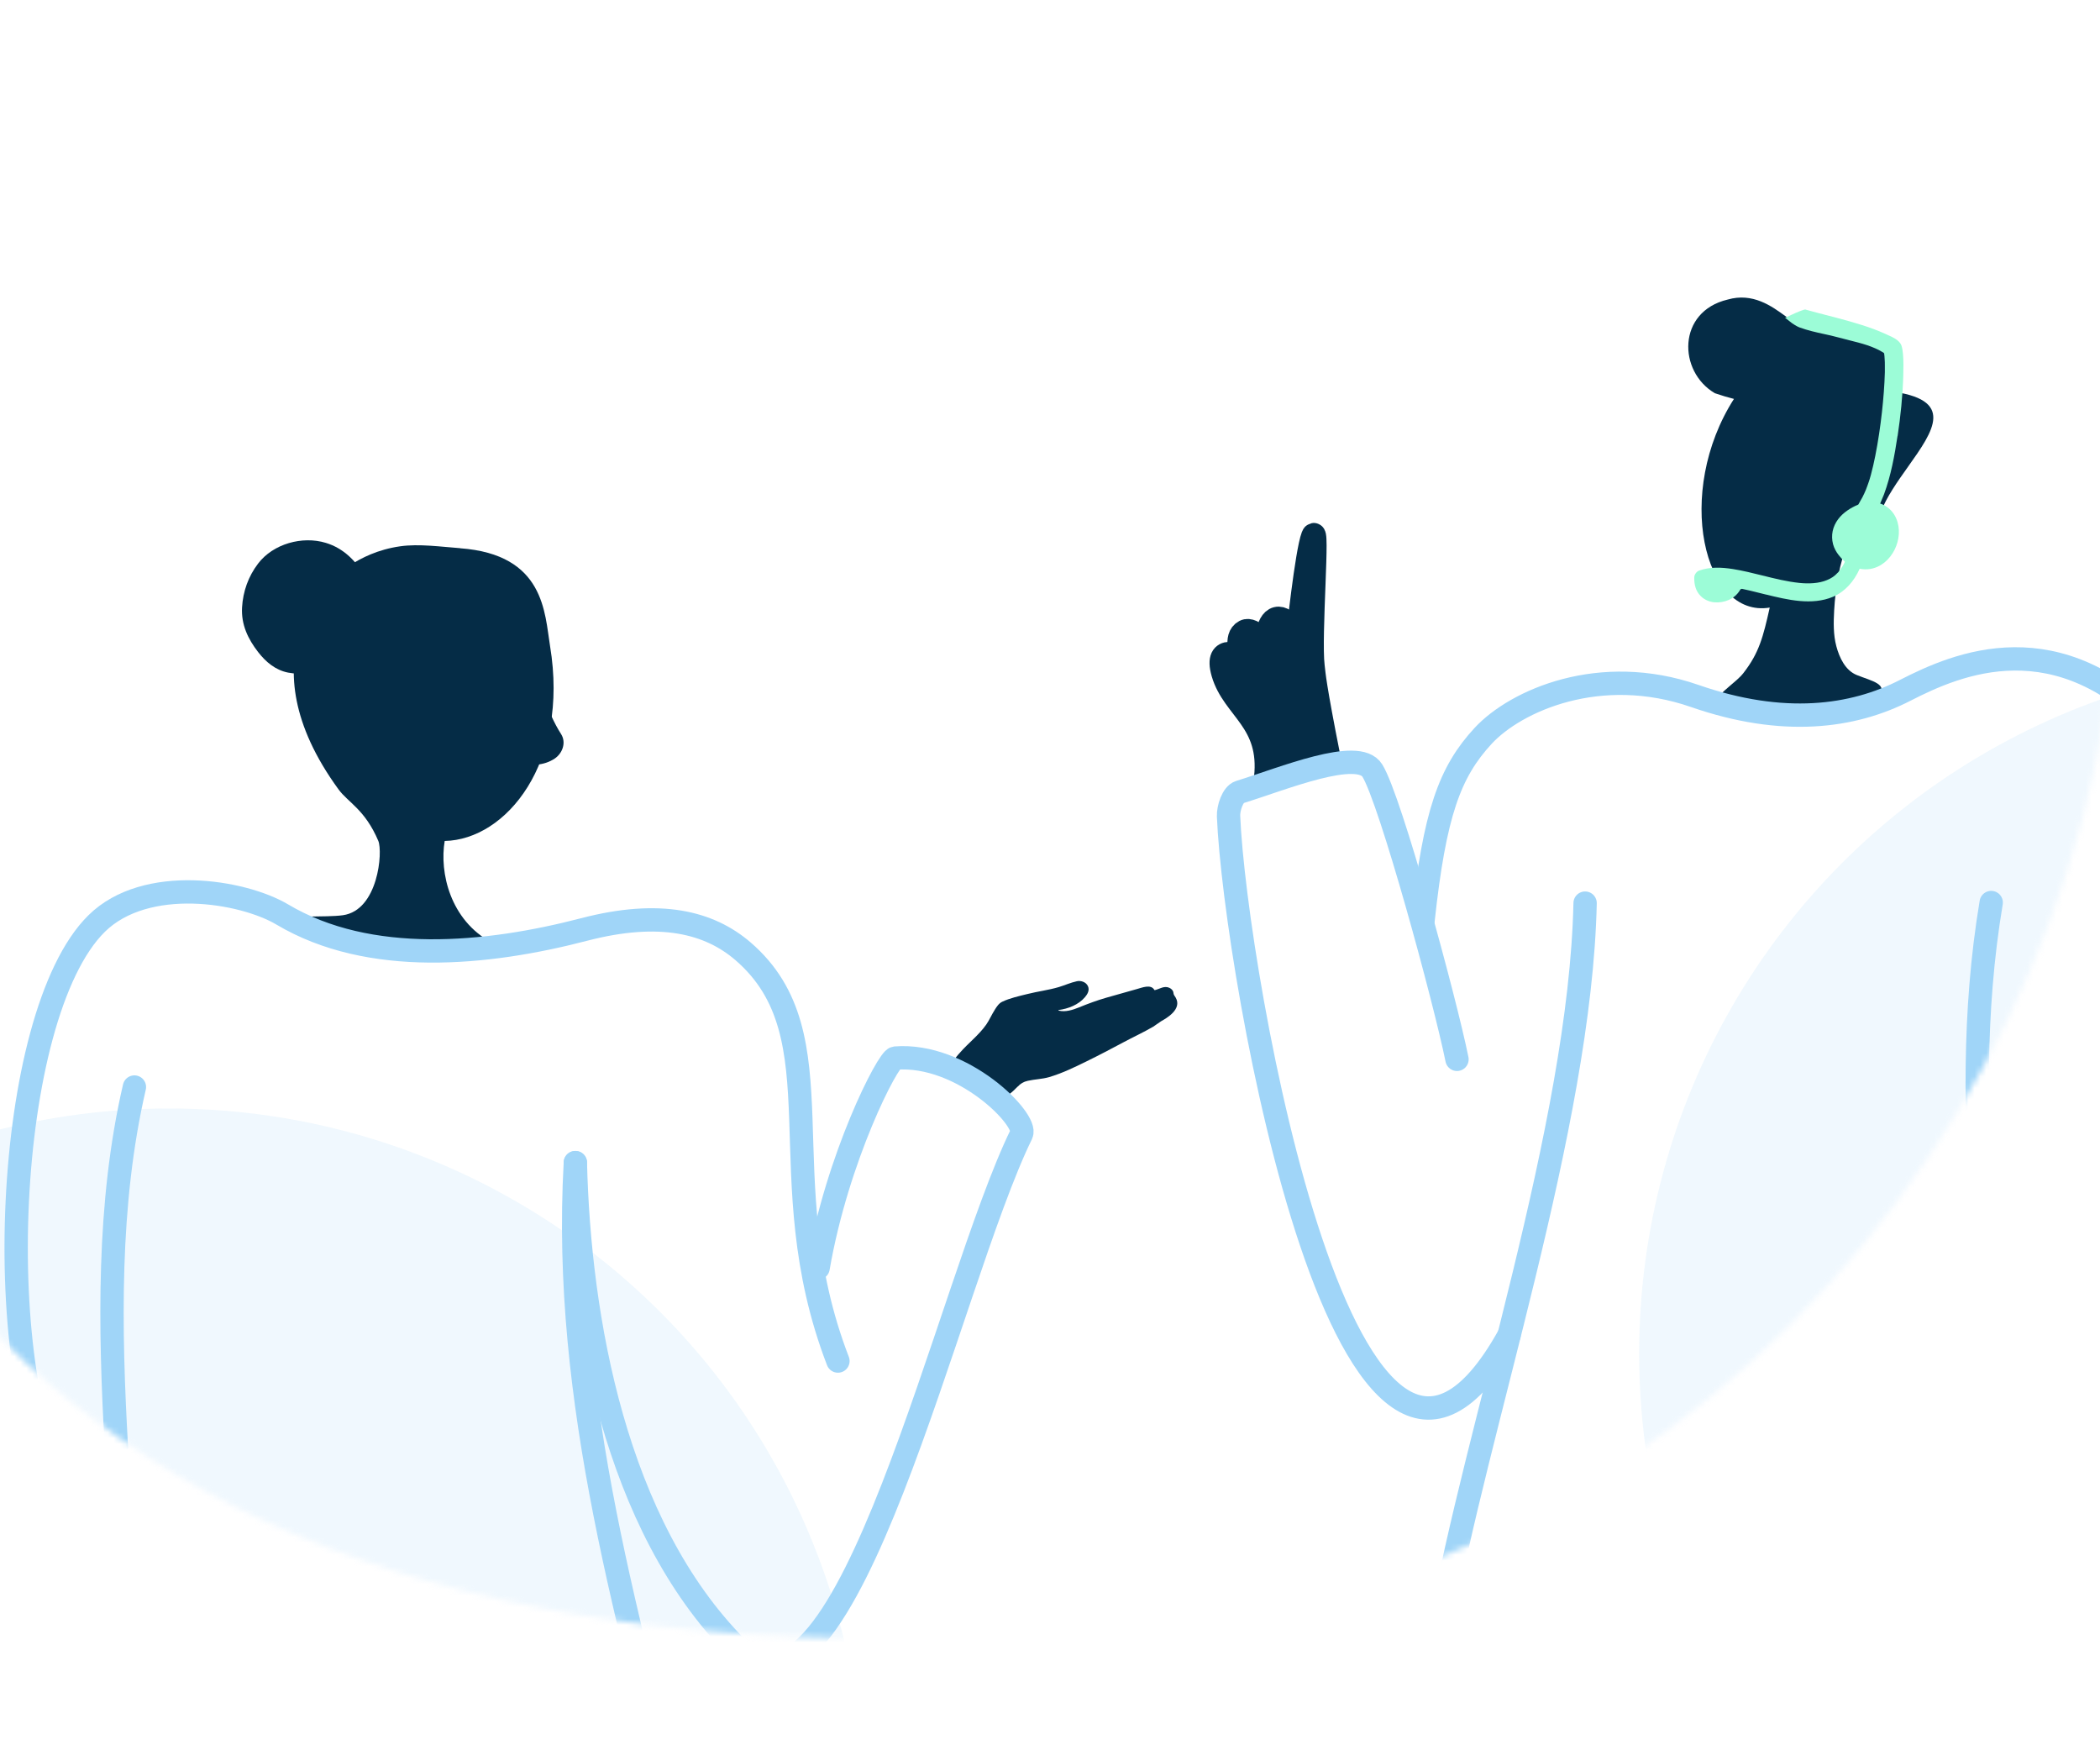 <svg width="360" height="300" viewBox="0 0 360 300" fill="none" xmlns="http://www.w3.org/2000/svg">
<g clip-path="url(#clip0_657_10971)">
<mask id="mask0_657_10971" style="mask-type:alpha" maskUnits="userSpaceOnUse" x="-44" y="-87" width="408" height="368">
<path d="M356.888 47.673C384.325 147.72 317.46 254.138 219.805 275.215C19.354 305.495 -55.727 208.178 -42.535 81.512C-31.637 -23.124 62.625 -89.738 167.786 -86.817C258.372 -84.3 332.921 -39.721 356.888 47.673Z" fill="#D9D9D9"/>
</mask>
<g mask="url(#mask0_657_10971)">
<g opacity="0.7" filter="url(#filter0_f_657_10971)">
<circle cx="400" cy="232" r="119" fill="#E9F5FD"/>
</g>
<g opacity="0.7" filter="url(#filter1_f_657_10971)">
<circle cx="29" cy="309" r="119" fill="#E9F5FD"/>
</g>
<path fill-rule="evenodd" clip-rule="evenodd" d="M297.257 68.378C296.228 68.121 295.136 67.791 293.981 67.399C287.63 63.68 287.505 53.403 296.165 51.347C300.483 50.099 303.733 52.485 306.105 54.21C307.059 54.908 307.862 55.495 308.54 55.703C309.469 55.837 310.448 55.948 311.465 56.058C318.531 56.841 326.927 57.783 323.764 67.032C335.349 68.39 331.496 73.798 327.09 80.001C325.27 82.558 323.363 85.25 322.396 87.844C319.585 95.393 317.752 95.307 316.949 92.762C316.924 92.799 316.886 92.848 316.861 92.884C315.318 96.371 314.64 100.874 314.427 104.654C314.314 106.71 314.276 108.79 314.803 110.772C315.33 112.754 316.359 114.919 318.305 115.702C320.94 116.767 323.877 117.232 321.982 119.556C318.907 123.337 308.402 122.994 302.001 122.236C291.659 121 293.592 120.633 293.592 120.633C295.061 118.418 297.671 116.914 298.863 115.372C301.562 111.91 302.252 109.181 303.382 104.14C292.023 106.012 286.99 84.369 297.27 68.341L297.257 68.378Z" fill="#052C46"/>
<path fill-rule="evenodd" clip-rule="evenodd" d="M325.294 74.705C324.787 78.079 324.157 81.526 322.969 84.74L322.314 86.31C322.512 86.371 322.71 86.457 322.895 86.543C323.872 87.034 324.626 87.844 325.059 88.85C326.543 92.26 324.317 96.921 320.595 97.523C320.026 97.621 319.408 97.596 318.802 97.486C317.825 99.657 316.303 101.399 314.25 102.282C310.615 103.828 306.397 102.798 302.687 101.89H302.663C302.267 101.792 301.871 101.693 301.475 101.595C300.548 101.362 299.608 101.129 298.668 100.933C298.445 100.884 298.309 101.068 298.272 101.166C297.345 102.699 295.576 103.362 293.944 103.239C293.09 103.178 292.2 102.822 291.545 102.16C290.691 101.313 290.419 100.185 290.444 98.97C290.444 98.479 290.864 97.94 291.26 97.805C293.128 97.13 295.131 97.228 297.073 97.535C298.767 97.805 300.449 98.222 302.118 98.639C304.233 99.166 306.348 99.694 308.5 99.915C310.033 100.074 311.827 100.013 313.199 99.424C313.978 99.093 314.436 98.811 315.104 98.099C315.104 98.099 315.116 98.087 315.129 98.075C315.153 98.05 315.153 98.038 315.252 97.927C315.314 97.854 315.376 97.768 315.438 97.694C315.574 97.51 315.71 97.302 315.833 97.106C316.007 96.823 316.143 96.578 316.266 96.284C315.871 95.928 315.5 95.523 315.203 95.143C314.77 94.591 314.424 93.953 314.238 93.278C313.842 91.745 314.164 90.26 315.116 88.984C315.957 87.856 317.256 87.034 318.567 86.482L319.272 85.231C319.482 84.814 319.68 84.409 319.853 83.979C320.038 83.525 320.199 83.059 320.36 82.593C320.385 82.52 320.483 82.201 320.508 82.139C320.582 81.894 320.644 81.649 320.718 81.415C321.015 80.336 321.25 79.244 321.473 78.152C321.968 75.662 322.339 73.135 322.623 70.608C322.87 68.351 323.056 66.081 323.118 63.812C323.118 63.996 323.118 63.751 323.118 63.53C323.118 63.432 323.118 63.334 323.118 63.309C323.118 63.15 323.118 63.002 323.118 62.843C323.118 62.769 323.118 62.696 323.118 62.622C323.118 62.254 323.118 61.886 323.081 61.518C323.068 61.199 323.043 60.88 322.994 60.561L322.87 60.438C321.052 59.322 319.111 58.844 317.045 58.328C316.452 58.181 315.858 58.034 315.252 57.862C314.275 57.592 313.41 57.408 312.569 57.224C311.233 56.93 309.971 56.66 308.45 56.108C308.017 55.949 307.238 55.421 307.238 55.421L306.014 54.464L307.857 53.618C307.857 53.618 309.304 52.992 309.502 53.053C309.502 53.053 309.588 53.078 309.662 53.102C309.662 53.102 309.737 53.127 309.749 53.127C309.811 53.139 309.873 53.164 309.934 53.176C310.429 53.323 310.936 53.446 311.431 53.581C311.839 53.691 312.247 53.789 312.655 53.9C313.471 54.108 314.288 54.317 315.104 54.538C317.837 55.274 320.607 56.047 323.192 57.224C323.291 57.273 323.402 57.322 323.513 57.371C324.429 57.776 325.603 58.292 325.95 59.187C326.11 59.641 326.172 60.156 326.222 60.635C326.333 61.91 326.308 63.211 326.271 64.474C326.172 67.897 325.814 71.332 325.307 74.718L325.294 74.705Z" fill="#9CFCD7"/>
<path d="M216.968 133.361C218.035 123.562 211.434 121.54 209.642 115.359C208.134 110.146 212.928 112.567 212.928 112.567C212.928 112.567 211.506 109.192 213.383 108.209C214.877 107.425 217.096 110.687 217.096 110.687C217.096 110.687 217.039 106.471 218.874 106.015C220.638 105.574 222.444 109.191 222.444 109.191C222.444 109.191 223.981 94.692 225.047 91.901C226.114 89.109 224.464 109.006 225.09 114.191C225.275 115.757 225.318 117.267 227.807 129.858L216.982 133.361H216.968Z" fill="#052C46" stroke="#052C46" stroke-width="4" stroke-miterlimit="10"/>
<path d="M243.938 157.859C245.929 139.372 248.533 132.308 254.265 126.112C259.87 120.073 274.279 113.65 290.524 119.29C305.702 124.56 317.636 122.936 326.612 118.321C335.531 113.749 352.857 106.201 370.524 125.314C395.275 152.119 386.484 261.703 386.484 261.703" stroke="#A0D5F8" stroke-width="4" stroke-linecap="round" stroke-linejoin="round"/>
<path d="M249.77 181.573C247.693 171.332 238.376 137.107 235.26 132.079C232.814 128.12 219.997 133.447 212.501 135.768C211.32 136.139 210.552 138.517 210.609 139.899C211.69 166.461 231.249 278.324 258.689 228.873" stroke="#A0D5F8" stroke-width="4" stroke-linecap="round" stroke-linejoin="round"/>
<path d="M271.733 154.797C270.894 193.11 252.928 244.953 246.911 279.235" stroke="#A0D5F8" stroke-width="4" stroke-linecap="round" stroke-linejoin="round"/>
<path d="M341.348 154.697C335.032 192.497 343.254 227.691 342.799 262.486" stroke="#A0D5F8" stroke-width="4" stroke-linecap="round" stroke-linejoin="round"/>
<path d="M168.866 186.492C169.962 186.981 171.069 187.445 172.177 187.898C172.25 187.934 172.398 187.898 172.46 187.898C173.223 187.493 173.801 186.897 174.416 186.277H174.429C174.982 185.705 175.45 185.419 176.188 185.252C177.406 184.978 178.649 184.966 179.843 184.621C182.07 183.965 184.212 182.928 186.316 181.892C188.432 180.855 190.512 179.758 192.592 178.65C194.278 177.744 196.025 176.946 197.686 175.98L199.052 175.039C199.901 174.562 202.719 173.001 201.538 170.975C201.415 170.748 201.279 170.641 201.193 170.367C201.156 170.224 201.169 170.081 201.107 169.938C200.984 169.64 200.713 169.425 200.443 169.306C199.569 168.913 198.806 169.509 197.969 169.711C197.957 169.711 197.92 169.723 197.883 169.664C197.292 168.639 195.791 169.282 194.868 169.533C193.145 170.021 191.41 170.498 189.688 170.998C188.063 171.463 186.488 172.047 184.913 172.691C183.879 173.108 182.624 173.501 181.541 173.227C181.406 173.203 181.43 173.144 181.467 173.12C183.129 172.905 184.888 172.214 185.984 170.927C186.414 170.426 186.833 169.735 186.5 169.02C186.168 168.305 185.282 168.031 184.605 168.186C183.547 168.412 182.538 168.877 181.504 169.187C179.732 169.711 177.899 169.926 176.114 170.379C174.687 170.736 173.161 171.058 171.807 171.702C171.229 171.976 170.872 172.536 170.528 173.084L170.503 173.132C169.986 173.93 169.605 174.848 169.063 175.623C167.783 177.446 165.987 178.781 164.547 180.449C164.166 180.89 163.28 181.749 163.39 182.416C163.513 183.143 164.387 183.727 164.904 184.096C166.159 185.014 167.476 185.872 168.891 186.492H168.866Z" fill="#052C46"/>
<path fill-rule="evenodd" clip-rule="evenodd" d="M78.896 93.96C75.641 93.725 71.831 93.17 68.588 93.639C61.018 94.713 56.888 99.478 56.888 99.478C56.888 99.478 41.463 112.589 58.034 135.304C59.674 137.551 62.572 138.748 64.853 144.131C65.642 145.995 64.853 156.021 58.774 156.871C55.77 157.291 49.588 156.773 50.8 157.71C52.584 159.088 63.286 162.02 65.628 162.652C68.661 163.467 85.04 163.529 84.3 161.554C77.16 157.71 75.32 149.55 76.233 144.143C86.75 143.933 97.612 130.798 94.296 110.737C93.371 105.12 93.408 95.022 78.871 93.972L78.896 93.96Z" fill="#052C46"/>
<path d="M62.632 98.927C61.094 96.185 58.912 93.977 55.861 93.05C51.819 91.816 46.822 93.212 44.249 96.592C42.572 98.787 41.655 101.362 41.495 104.113C41.331 107.041 42.5 109.52 44.264 111.782C45.58 113.47 47.228 114.869 49.409 115.289C51.59 115.709 53.663 115.292 55.617 114.455C61.691 111.865 66.761 107.115 71.714 102.87C72.98 101.784 72.712 99.566 71.592 98.506C70.275 97.261 68.502 97.532 67.233 98.631L62.632 98.927Z" fill="#052C46"/>
<path d="M85.381 118.058C85.455 118.144 85.517 118.231 85.591 118.305C85.529 118.243 85.172 117.725 85.406 118.07C85.542 118.268 85.689 118.478 85.825 118.688C86.084 119.095 86.318 119.527 86.54 119.959C87.009 120.885 87.416 121.848 87.823 122.799C88.71 124.91 89.61 127.021 90.856 128.946L91.965 124.724C91.842 124.798 91.595 124.897 91.497 124.996C91.645 124.848 92.15 124.761 91.645 124.91C91.521 124.947 91.324 124.947 91.201 125.008C91.694 124.947 91.817 124.934 91.571 124.947C91.484 124.947 91.386 124.947 91.299 124.947C91.139 124.947 90.893 124.897 90.745 124.922C90.967 124.885 91.447 125.045 90.917 124.934C90.584 124.873 90.251 124.774 89.931 124.663C89.832 124.626 89.253 124.44 89.721 124.589C90.19 124.737 89.623 124.539 89.512 124.49C89.129 124.317 88.76 124.119 88.39 123.934C87.527 123.49 86.664 123.095 85.763 122.724C85.073 122.441 84 122.675 83.384 123.033C82.767 123.391 82.139 124.144 81.966 124.872C81.781 125.663 81.83 126.551 82.274 127.255C82.718 127.959 83.335 128.354 84.111 128.675C83.335 128.354 83.963 128.613 84.136 128.699C84.358 128.798 84.58 128.909 84.79 129.02C85.159 129.206 85.529 129.403 85.911 129.588C86.836 130.045 87.798 130.502 88.809 130.773C90.88 131.329 93.248 131.243 95.072 130.033C96.416 129.144 97.119 127.28 96.182 125.811C93.691 121.947 92.767 117.231 89.758 113.675C88.71 112.441 86.466 112.515 85.394 113.675C84.185 114.996 84.284 116.725 85.394 118.046L85.381 118.058Z" fill="#052C46"/>
<path d="M140.246 217.329C143.525 198.335 152.232 181.464 153.467 181.357C164.995 180.426 176.294 191.953 175.105 194.381C162.555 219.97 145.034 301.227 126.354 282.463C105.387 261.408 99.287 225.91 98.632 199.267" stroke="#A0D5F8" stroke-width="4" stroke-linecap="round" stroke-linejoin="round"/>
<path d="M98.632 199.282C96.344 240.292 107.914 278.528 118.272 319.809" stroke="#A0D5F8" stroke-width="4" stroke-linecap="round" stroke-linejoin="round"/>
<path d="M23.043 186.319C13.771 226.337 24.568 271.241 21.747 308.434" stroke="#A0D5F8" stroke-width="4" stroke-linecap="round" stroke-linejoin="round"/>
<path d="M143.646 233.284C131.447 201.618 144.317 177.647 127.376 163.05C121.596 158.073 113.149 155.92 100.096 159.325C83.428 163.661 63.33 165.615 48.417 156.76C41.555 152.683 24.995 149.981 16.562 158.302C0.52 174.135 -1.92 236.612 11.316 257.377C17.584 267.21 20.756 259.866 20.756 259.866" stroke="#A0D5F8" stroke-width="4" stroke-linecap="round" stroke-linejoin="round"/>
</g>
</g>
<defs>
<filter id="filter0_f_657_10971" x="213" y="45" width="374" height="374" filterUnits="userSpaceOnUse" color-interpolation-filters="sRGB">
<feFlood flood-opacity="0" result="BackgroundImageFix"/>
<feBlend mode="normal" in="SourceGraphic" in2="BackgroundImageFix" result="shape"/>
<feGaussianBlur stdDeviation="34" result="effect1_foregroundBlur_657_10971"/>
</filter>
<filter id="filter1_f_657_10971" x="-158" y="122" width="374" height="374" filterUnits="userSpaceOnUse" color-interpolation-filters="sRGB">
<feFlood flood-opacity="0" result="BackgroundImageFix"/>
<feBlend mode="normal" in="SourceGraphic" in2="BackgroundImageFix" result="shape"/>
<feGaussianBlur stdDeviation="34" result="effect1_foregroundBlur_657_10971"/>
</filter>
<clipPath id="clip0_657_10971">
<rect width="360" height="300" fill="white"/>
</clipPath>
</defs>
</svg>
